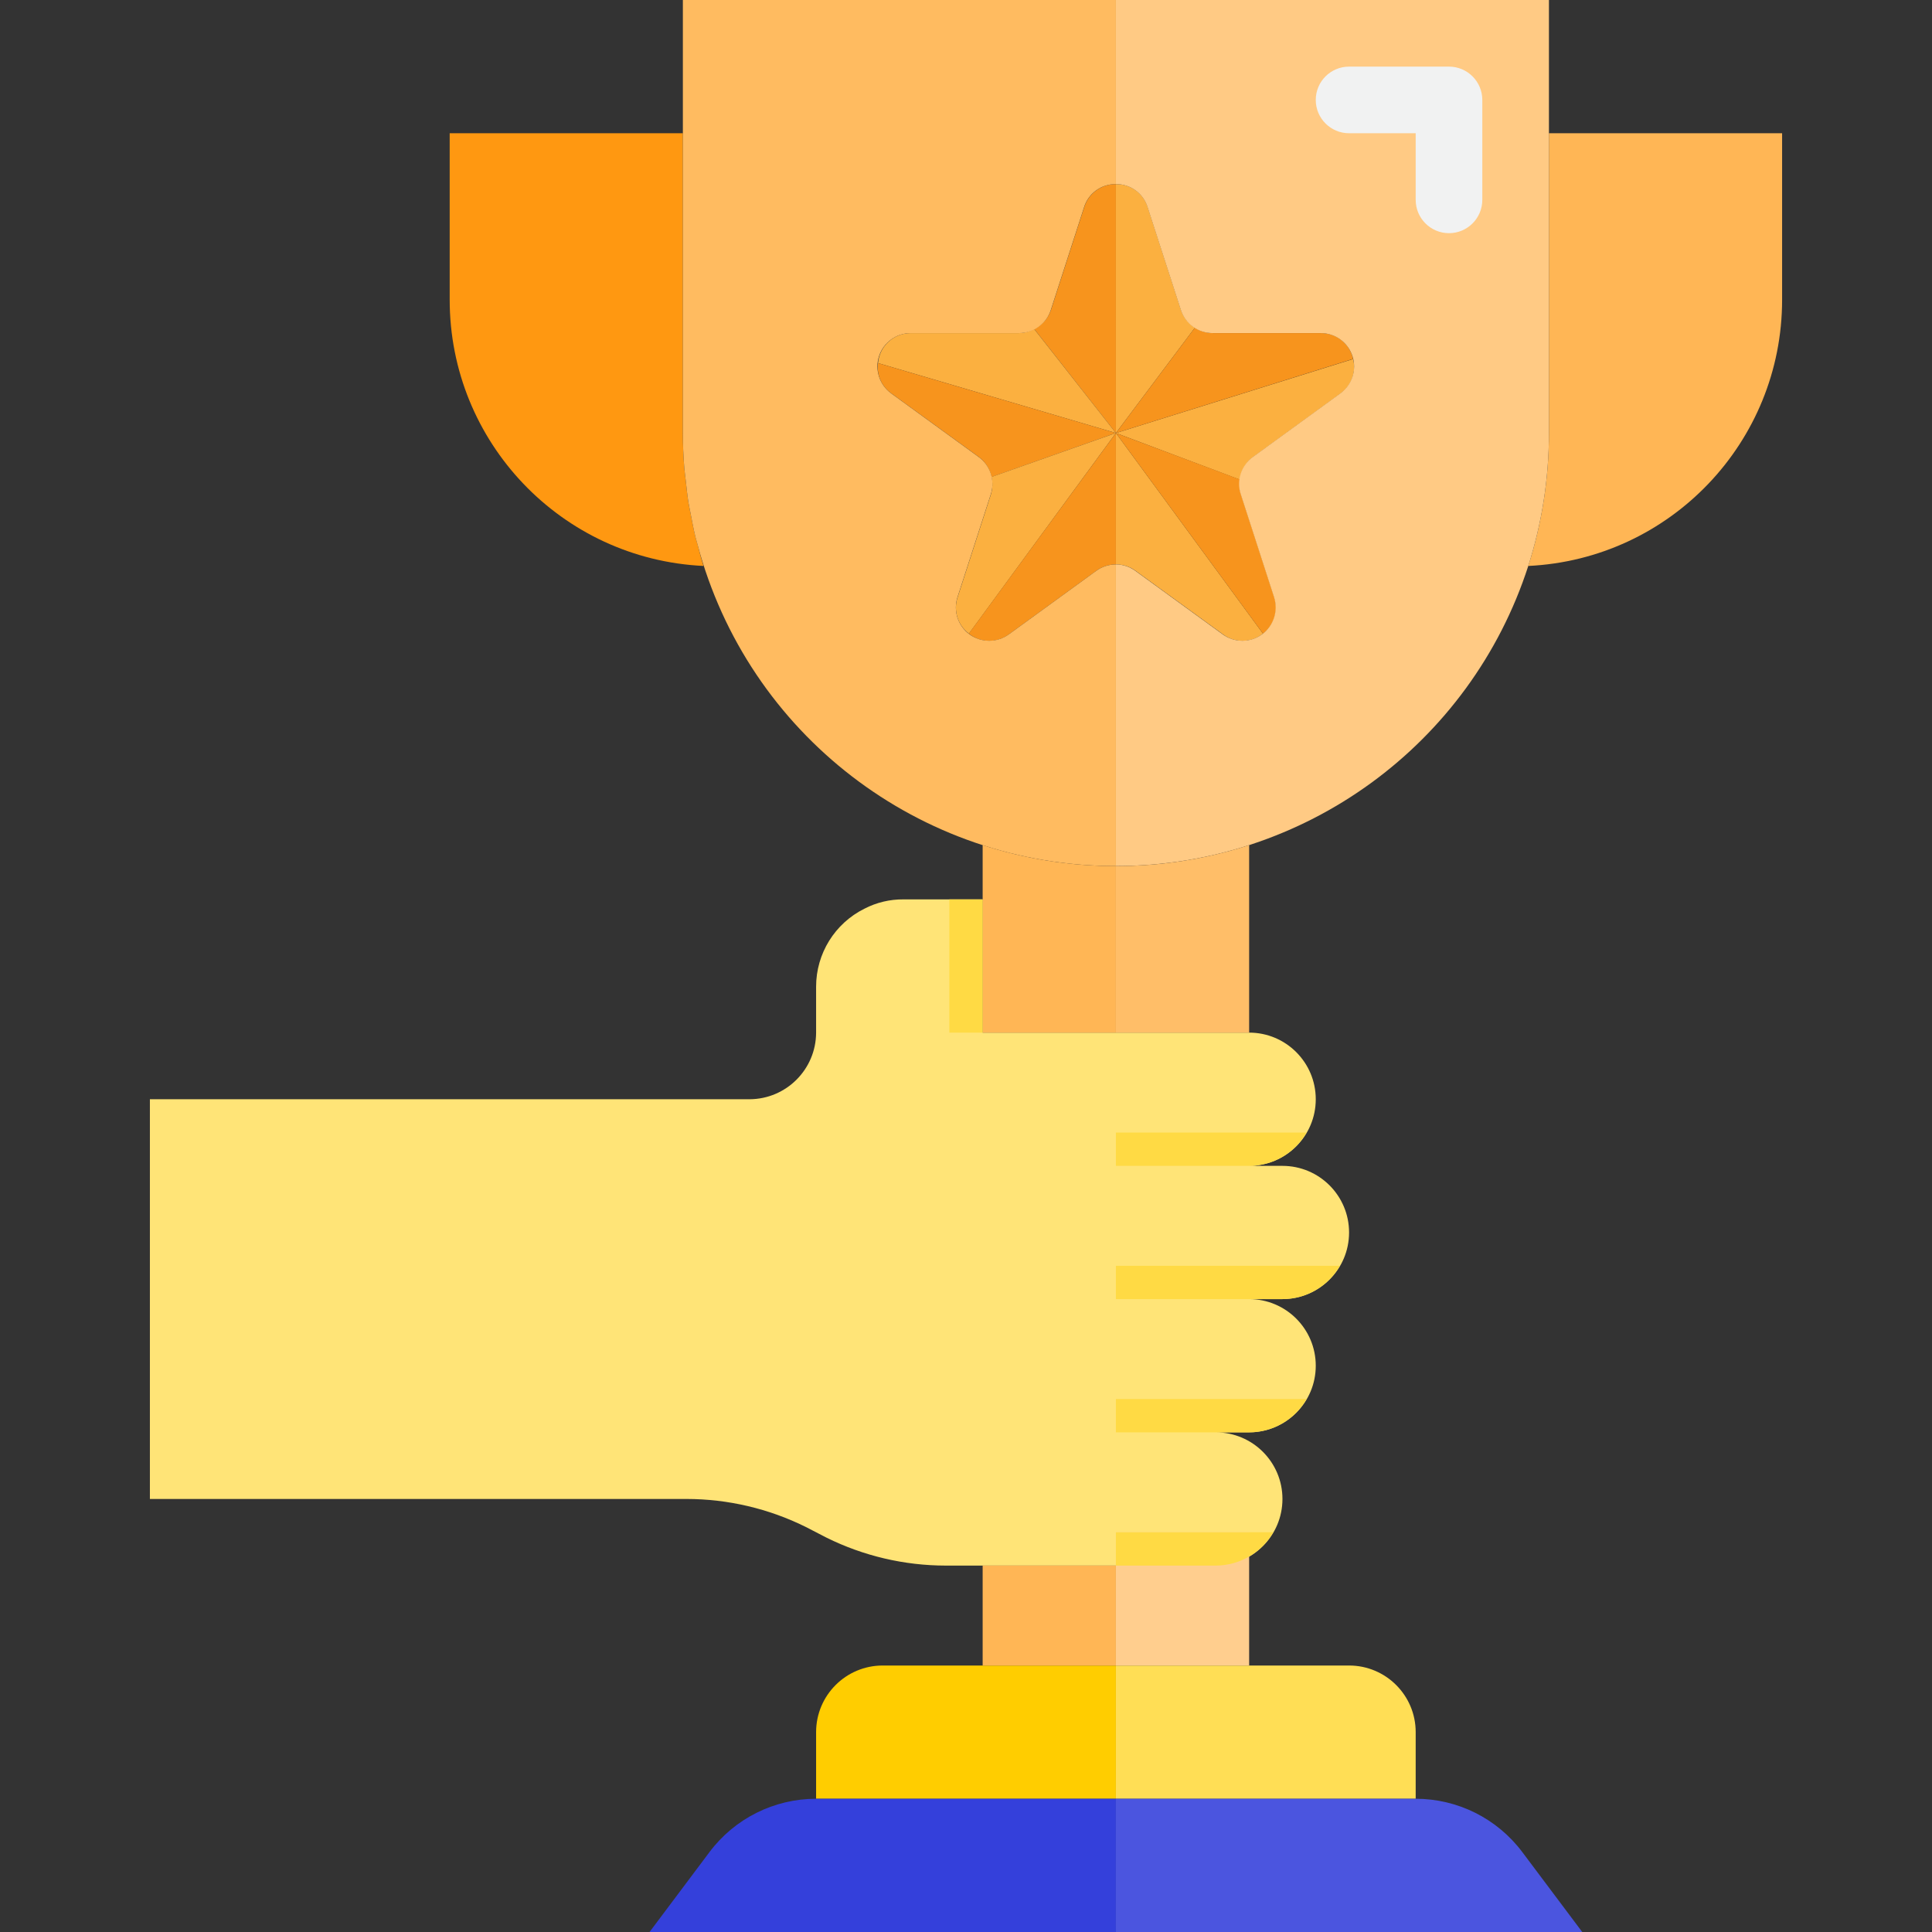 <svg height="464pt" viewBox="-36 0 464 464" width="464pt" xmlns="http://www.w3.org/2000/svg"><rect x="-36" y="0" width="464" height="464" fill="#333333" stroke="none"/><path d="m128.688 115.367c.199 1.793.375 3.586.656 5.352-.281-1.766-.457-3.559-.656-5.352zm0 0" fill="#9bc9ff"/><path d="m129.855 123.328c.352 1.871.703 3.734 1.152 5.602-.449-1.867-.801-3.738-1.152-5.602zm0 0" fill="#9bc9ff"/><path d="m128.879 360c9.938.008 19.738 2.309 28.641 6.719l4.961 2.562c8.902 4.41 18.703 6.711 28.641 6.719h64.879c8.836 0 16-7.164 16-16s-7.164-16-16-16h8c8.836 0 16-7.164 16-16s-7.164-16-16-16h8c8.836 0 16-7.164 16-16s-7.164-16-16-16h-8c8.836 0 16-7.164 16-16s-7.164-16-16-16h-64v-32h-19.039c-3.258-.027-6.469.742-9.359 2.238-7.109 3.531-11.605 10.785-11.602 18.723v11.039c-.027 8.824-7.176 15.973-16 16h-144v96zm0 0" fill="#ffe477"/><path d="m128 104c0 2.832.121 5.602.344 8.414-.223-2.812-.344-5.582-.344-8.414zm0 0" fill="#9bc9ff"/><path d="m200 400h-24c-8.836 0-16 7.164-16 16v16h72v-32zm0 0" fill="#ffcd00"/><path d="m304 416c0-8.836-7.164-16-16-16h-56v32h72zm0 0" fill="#ffde55"/><path d="m160 432c-10.07 0-19.559 4.742-25.602 12.801l-14.398 19.199h112v-32zm0 0" fill="#3440db"/><path d="m329.602 444.801c-6.043-8.059-15.531-12.801-25.602-12.801h-72v32h112zm0 0" fill="#4b55df"/><path d="m331.039 135.922c34.125-1.625 60.957-29.762 60.961-63.922v-40h-56v72c.004 10.832-1.668 21.602-4.961 31.922zm0 0" fill="#ffb655"/><path d="m129.855 123.328c-.16-.871-.367-1.727-.512-2.609-.281-1.766-.457-3.559-.656-5.352-.102-.984-.262-1.953-.344-2.953-.223-2.812-.344-5.582-.344-8.414v-72h-56v40c.004 34.16 26.836 62.297 60.961 63.922-.547-1.707-.992-3.465-1.449-5.219-.16-.598-.352-1.191-.504-1.809-.449-1.832-.801-3.695-1.152-5.566zm0 0" fill="#ff9811"/><path d="m129.344 120.719c.145.883.352 1.738.512 2.609-.16-.871-.367-1.727-.512-2.609zm0 0" fill="#9bc9ff"/><path d="m131.512 130.703c-.16-.605-.352-1.191-.504-1.809.191.617.344 1.211.504 1.809zm0 0" fill="#9bc9ff"/><path d="m128.344 112.414c.082 1 .242 1.969.344 2.953-.102-.969-.262-1.953-.344-2.953zm0 0" fill="#9bc9ff"/><path d="m232 44.223c-3.48-.047-6.578 2.203-7.609 5.531l-8 24.719c-.672 1.988-2.113 3.625-4 4.551l19.609 24.977zm0 0" fill="#f7941d"/><path d="m250.977 78.695c-1.566-.98-2.746-2.473-3.336-4.223l-8-24.719c-1.031-3.34-4.148-5.594-7.641-5.531v59.777zm0 0" fill="#fbb040"/><path d="m261.785 115.199c.25-2.16 1.387-4.121 3.137-5.414l21.023-15.281c2.625-1.863 3.828-5.152 3.023-8.273l-56.969 17.77zm0 0" fill="#fbb040"/><path d="m288.969 86.199c-.773-3.641-4.004-6.234-7.73-6.199h-25.992c-1.516-.016-3-.469-4.27-1.305l-18.977 25.305zm0 0" fill="#f7941d"/><path d="m212.375 79.023c-1.109.613-2.355.949-3.621.977h-25.992c-4.109-.027-7.547 3.109-7.898 7.199l57.137 16.801zm0 0" fill="#fbb040"/><path d="m232 135.551c1.691 0 3.336.535 4.703 1.527l21.023 15.281c2.867 2.137 6.816 2.059 9.602-.184l-35.328-48.176zm0 0" fill="#fbb040"/><path d="m232 104 35.328 48.176c2.703-2.027 3.797-5.562 2.711-8.762l-8-24.719c-.34-1.145-.418-2.348-.223-3.527zm0 0" fill="#f7941d"/><path d="m174.863 87.199c-.363 2.832.867 5.633 3.199 7.281l21.027 15.281c1.57 1.168 2.652 2.879 3.039 4.797l29.871-10.559zm0 0" fill="#f7941d"/><path d="m202.121 114.543c.324 1.371.277 2.805-.129 4.152l-8 24.719c-1.086 3.199.008 6.734 2.711 8.762l35.297-48.176zm0 0" fill="#fbb040"/><path d="m196.672 152.176c2.785 2.242 6.734 2.32 9.602.184l21.023-15.281c1.367-.992 3.012-1.527 4.703-1.527v-31.551zm0 0" fill="#f7941d"/><path d="m232 0v44.223c3.48-.047 6.578 2.203 7.609 5.531l8 24.719c1.07 3.297 4.141 5.527 7.605 5.527h25.992c3.469 0 6.539 2.23 7.609 5.527 1.074 3.297-.102 6.906-2.906 8.945l-21.023 15.281c-2.805 2.035-3.98 5.645-2.91 8.941l8 24.719c1.07 3.297-.102 6.91-2.906 8.949-2.805 2.035-6.602 2.035-9.406-.004l-21.023-15.281c-1.352-.98-2.973-1.512-4.641-1.527v72.449c45.156.004 85.16-29.113 99.039-72.078 3.293-10.32 4.965-21.09 4.961-31.922v-104zm0 0" fill="#ffca84"/><path d="m227.297 137.078-21.023 15.281c-2.805 2.039-6.602 2.039-9.406.004-2.805-2.039-3.98-5.652-2.906-8.949l8-24.719c1.07-3.297-.105-6.906-2.914-8.941l-21.023-15.281c-2.809-2.043-3.98-5.66-2.898-8.961 1.078-3.301 4.164-5.527 7.637-5.512h25.992c3.465 0 6.535-2.23 7.605-5.527l8-24.719c1.031-3.34 4.148-5.594 7.641-5.531v-44.223h-104v104c0 2.832.121 5.602.344 8.414.082 1 .242 1.969.344 2.953.199 1.793.375 3.586.656 5.352.145.883.352 1.738.512 2.609.352 1.863.703 3.734 1.152 5.602.152.613.344 1.199.504 1.805 12.094 45.566 53.344 77.281 100.488 77.266v-72.449c-1.691 0-3.336.535-4.703 1.527zm0 0" fill="#ffbb60"/><path d="m200 202.961v45.039h32v-40c-10.863.012-21.664-1.691-32-5.039zm0 0" fill="#ffb655"/><path d="m264 202.961c-10.336 3.348-21.137 5.051-32 5.039v40h32zm0 0" fill="#ffbe68"/><path d="m216 376h-16v24h32v-24zm0 0" fill="#ffb655"/><path d="m232 368h32v32h-32zm0 0" fill="#ffce8e"/><g fill="#ffda44"><path d="m232 280h32c5.691-.016 10.945-3.066 13.785-8h-45.785zm0 0"/><path d="m232 312h40c5.691-.016 10.945-3.066 13.785-8h-53.785zm0 0"/><path d="m232 344h32c5.691-.016 10.945-3.066 13.785-8h-45.785zm0 0"/><path d="m232 376h24c5.691-.016 10.945-3.066 13.785-8h-37.785zm0 0"/><path d="m192 216h8v32h-8zm0 0"/></g><path d="m288 32h16v16c0 4.418 3.582 8 8 8s8-3.582 8-8v-24c0-4.418-3.582-8-8-8h-24c-4.418 0-8 3.582-8 8s3.582 8 8 8zm0 0" fill="#f1f2f2"/></svg>